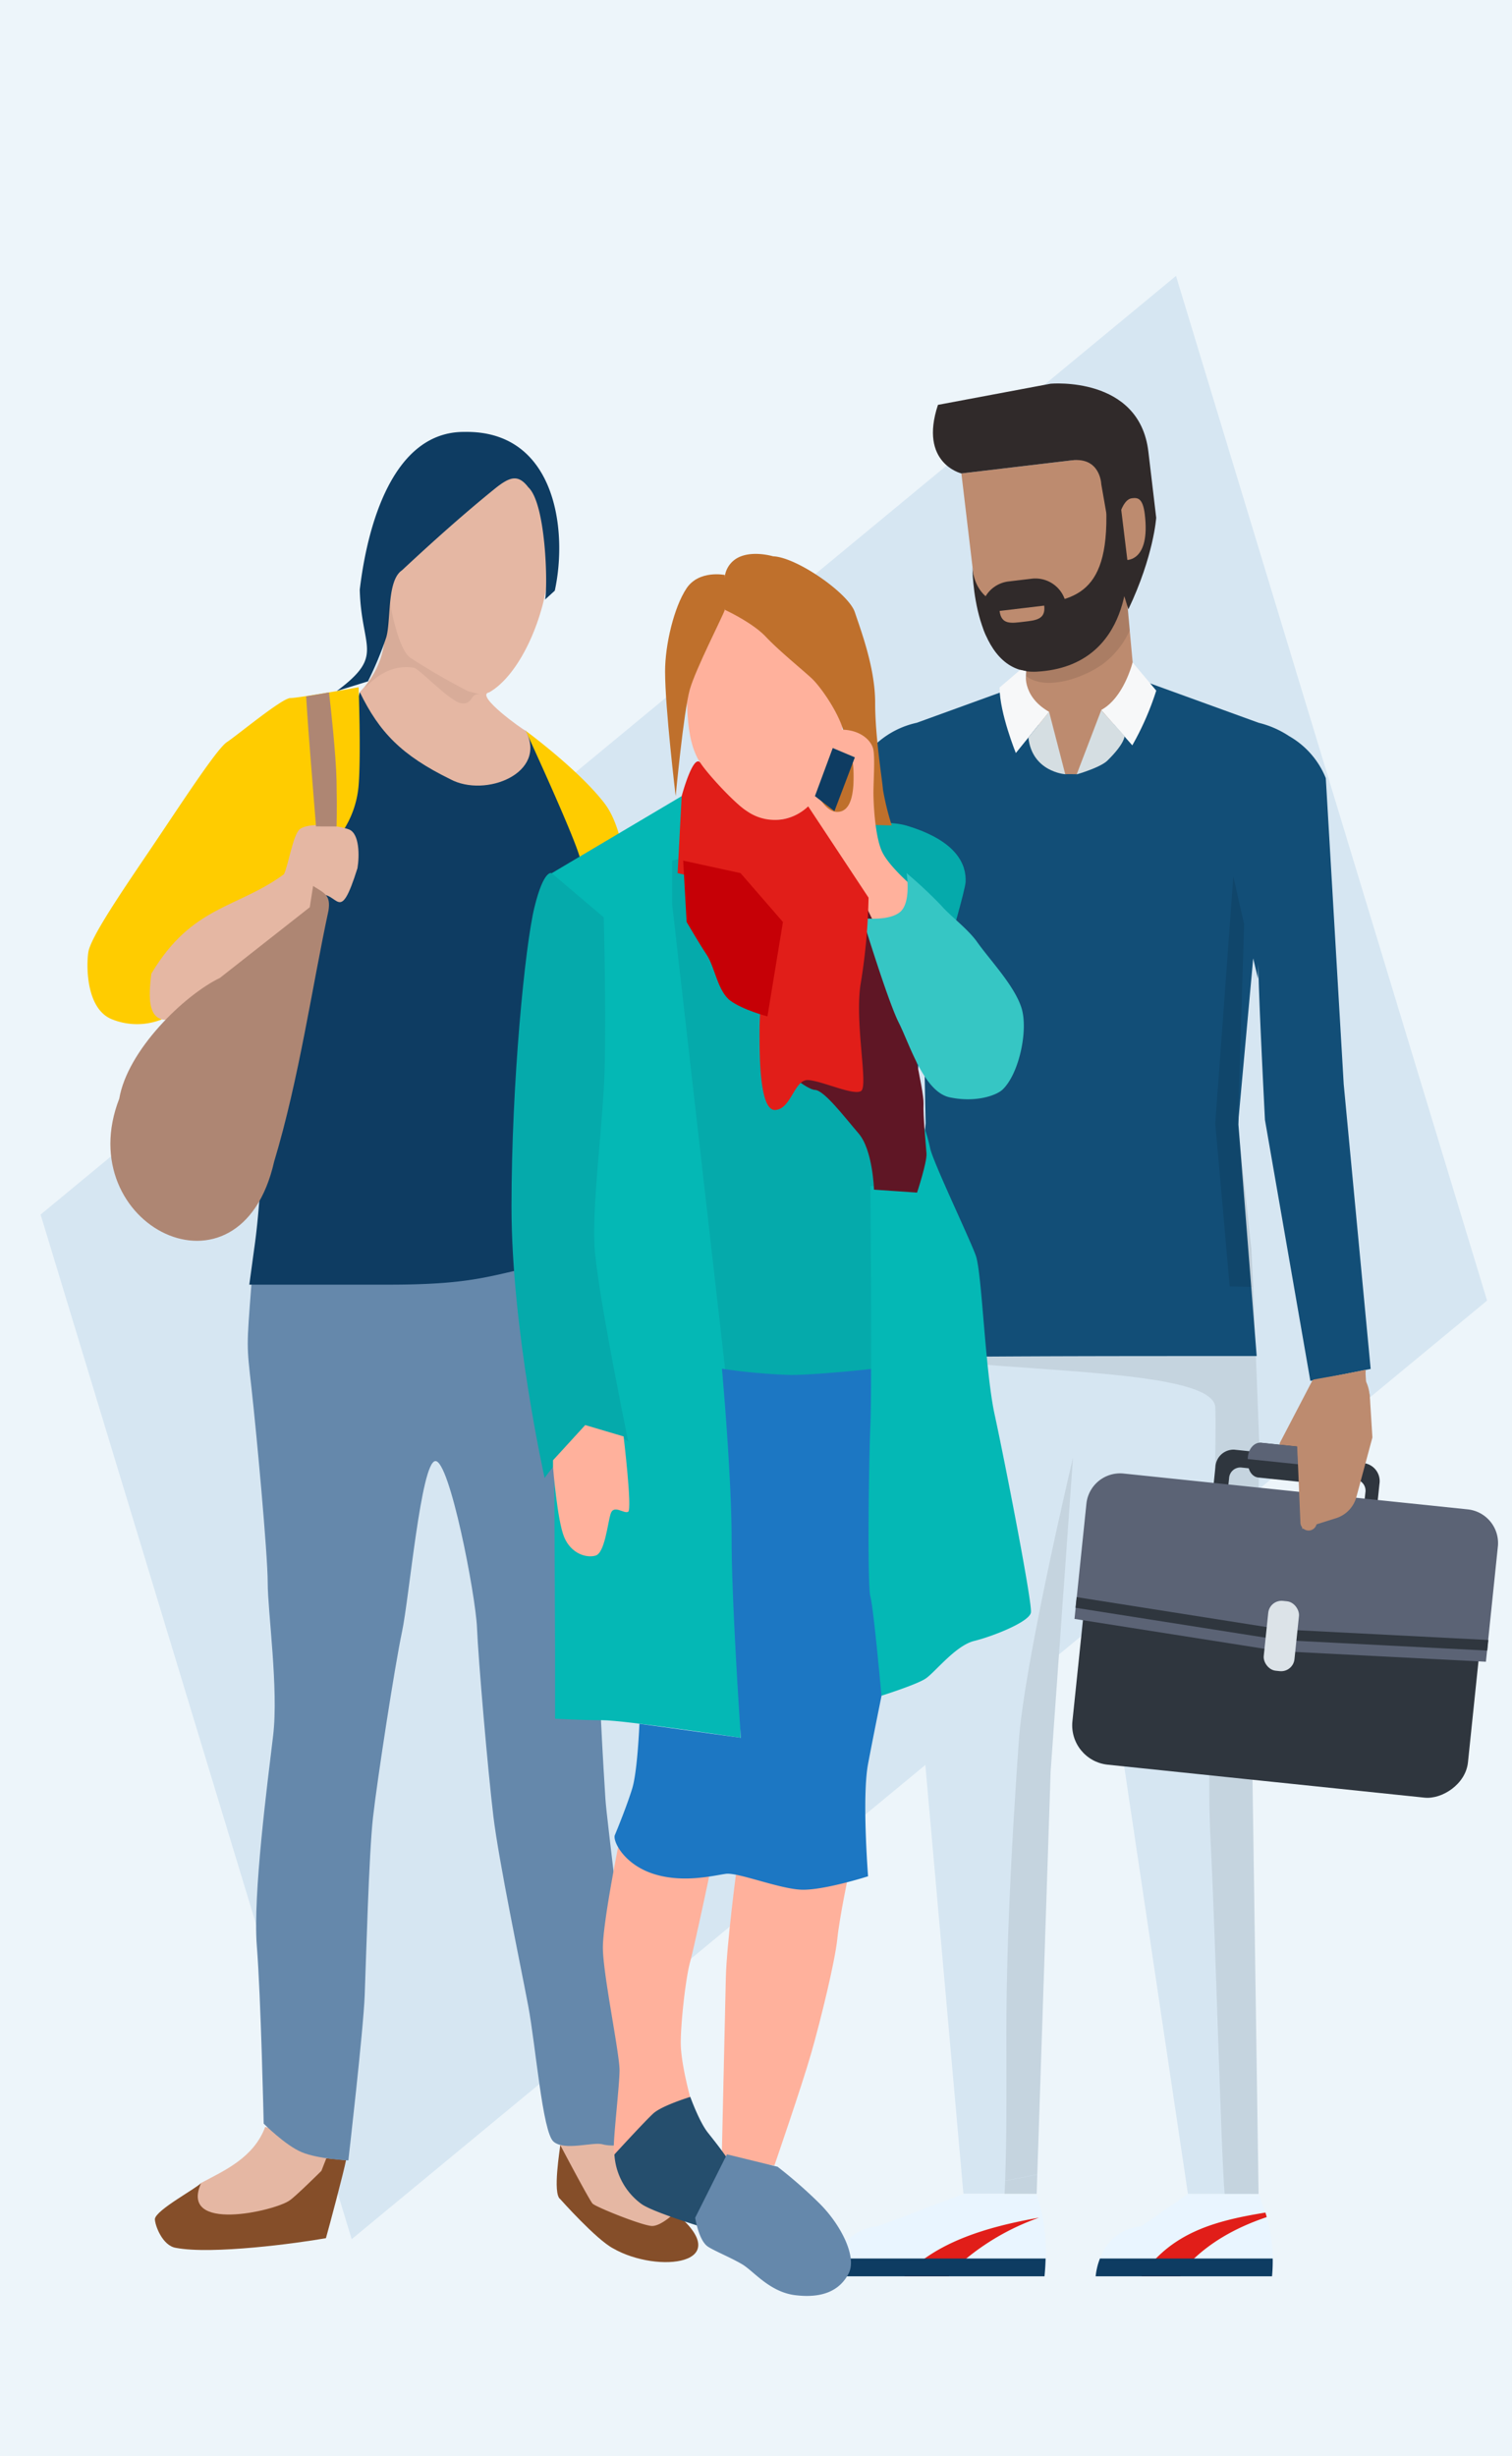 <svg xmlns="http://www.w3.org/2000/svg" viewBox="0 0 312.39 507.48"><rect width="312.39" height="507.48" style="fill:#edf5fa"/><polygon points="8.39 250.95 72.66 462.65 307.24 268.72 242.97 57.01 8.39 250.95" style="fill:#d6e6f2"/><path d="M115.75,443.19c0,.57-1.65,10.08,0,11.18,0,0,7.42,8.35,10.94,10.19,9.24,5.3,25.79,3.33,12.77-7.4C124.54,460.12,122.62,452.29,115.75,443.19Z" style="fill:#854e29"/><path d="M71.49,446.33c-.43,2.29-3.41,13.5-4.15,16.11-5.88,1.05-23.51,3.43-31,2C33.54,464,32,459.74,32,458.48c.22-1.89,8.62-6.34,9.57-7.46-2,5.21,10.85,6.24,13.28,4.61,2.39-.95,12.21-9.73,12.21-9.73Z" style="fill:#854e29"/><path d="M130,443c.32,4.76,7.07,11.4,9.42,14.19,0,0-2.77,2.73-4.68,2.73S123.1,456,122.43,455.3s-6.68-12.11-6.68-12.11a63.4,63.4,0,0,1,7.12-1.08C124.62,442.11,130,443,130,443Z" style="fill:#e5b7a3"/><path d="M54.79,439.46c-2.37,6.36-8.41,9-13.22,11.56-4.66,10.36,15.06,5.84,18.21,3.66,1.14-.7,6.62-6.14,6.62-6.14s2-5,2-5.35S54.79,439.46,54.79,439.46Z" style="fill:#e5b7a3"/><path d="M51.94,265.43c-1,13-1,12.36,0,21.22S55.31,321,55.31,327s2.27,22,1.12,31.61-4.21,33-3.37,43.45,1.42,36.71,1.42,36.71,4.49,4.51,7.89,5.92,9.6,1.68,9.6,1.68,3.1-26.79,3.38-34.12.86-29.08,1.71-36.71,4.5-31.33,6-38.39,3.92-35,6.87-35.27,8.34,27.66,8.62,34.43,2.26,29.64,3.38,38.94,5.67,31.05,7.21,39.23,2.94,26,5.21,28,8.2,0,10.15.57,6.06,0,6.06,0-1.26-22.87-1.26-30.23-3.92-36.4-4.22-41.19-1.69-26.55-1.14-31.62,5.24-33.73,5.36-45.15-1.39-34.42-1.39-34.42-7.6-4.93-9.88-3.9S51.94,265.43,51.94,265.43Z" style="fill:#6588ab"/><path d="M54,241.44s-.42,9.33-1.49,16.63l-1,7.36H80.24c15.25,0,19.75-1.39,28.38-3.39a87.21,87.21,0,0,1,18.75-1.68s-7.4-43.47-6.79-45.16,5.4-14.82,4.53-24.63S108.62,151,108.62,151l-34.29-7.94-17.5,61.89Z" style="fill:#0e3c62"/><path d="M33.31,210.67a13.81,13.81,0,0,1-10,0c-5.5-2-5.5-10.92-5.07-13.89s6.45-11.87,12.63-21,13.83-21,16-22.44,11.41-9.11,13.11-9.11S74.09,142,74.09,142s.52,14,0,20.31a20.08,20.08,0,0,1-3.94,10.38Z" style="fill:#fc0"/><path d="M61.9,171.36c1.83-1.53,7.94-.83,10.17,0s2.2,5.5,1.79,8c-3.8,12.1-3.87,4.76-8,5.51-2,.85-.95,2.78-2,4.14s-12.36,10-15.67,12.27-8,7.32-9.39,8.16c-8.33,4-8.31-2.09-7.53-8.27,8.4-14.09,17.62-13.4,27.39-20.53C59.55,178.9,60.52,172.54,61.9,171.36Z" style="fill:#e5b7a3"/><path d="M134,232.71a32.8,32.8,0,0,0-3.54,7c-1,3.26,0,9.31,0,9.31s5.5,6.09,6.76,7.08a3.5,3.5,0,0,1,1.47,4.14c-.5,1.91-.48,5-1.75,7.7s-2.24,5.78-.82,6.64,5.64-3.54,6.91-5.35,3.38-10.6,3.38-14a21.79,21.79,0,0,0-2.69-9.57c-1.12-1.85-6.19-11.85-6.19-11.85S135.29,232.4,134,232.71Z" style="fill:#e5b7a3"/><path d="M108.62,151s8.73,18.9,10.85,25.12,4.81,19.88,4,25.54c-.51,3.47-3.79,9-4.23,13.26s3.56,18.47,4.23,22.86,4,21.59,4.27,24.56.12,24.11,0,28.64-2.15,18.91-2.15,18.91,5.93-12.13,6.51-18.33a137.23,137.23,0,0,0,0-22.6c-.71-7.61-2.84-18.35-3-21.6s-1-20.17-.85-25.52,1.94-22.57,1.81-27.92.15-21.06-5.21-28S108.62,151,108.62,151Z" style="fill:#fc0"/><path d="M137.55,233.83s-6-15-6.87-18.76a86,86,0,0,1-1.22-10.13l-2.57,16.39,1.59,26,2,1.7Z" style="fill:#f6a71c"/><path d="M24.64,227c-10.18,26.17,25,43.91,32,13,5.17-17.13,7.91-36.51,11.23-51.87.48-3.15-.76-3.56-3.18-5.07L64,187.45l-18.56,14.6C38,205.65,26.34,217,24.64,227Z" style="fill:#ae8673"/><path d="M65.29,170.75S64,154.79,63.73,151c-.18-2.61-.4-5.54-.48-7.13,1.42-.23,3.11-.52,4.73-.81.37,3.22,1.43,12.78,1.55,18.22.14,6.65,0,9.48,0,9.48Z" style="fill:#ae8673"/><path d="M103.39,96.65c17.87,6,9,40-2.32,46.4-3.13.55,7,7.77,7.55,7.94,4.57,8.74-8.34,13.92-15.6,10-10-4.91-14.63-9.64-18.69-18,9.91-10.4,2.14-20.44,5.14-32C84.67,99.39,92.65,95.68,103.39,96.65Z" style="fill:#e5b7a3"/><path d="M96,89.24c18.8-.31,21.36,20.31,18.62,32.81l-2,1.82c.58-2.73.2-19.82-3.47-23.19-2.1-2.76-3.81-2.11-6.55,0C96,106,89.3,112,83.07,117.82c-3.17,2.12-2.26,10.27-3.25,13.81a69.05,69.05,0,0,1-3.8,9.15l-6.44,2c10-7.45,5.06-8.7,4.75-20.94C75.91,108.48,81.21,89.1,96,89.24Z" style="fill:#0e3c62"/><path d="M75.35,142.11c1.31-1.1,4.64-5.05,10.2-4.13,1.07.18,7.65,7.23,9.91,7.36,2.48.15,1.54-2.36,3.94-1.83l-2.63-.67a130.55,130.55,0,0,1-12-6.94c-2.8-2-4.41-12.58-4.41-12.58s-.68,9.34-1.85,12.47A56.82,56.82,0,0,1,75.35,142.11Z" style="opacity:0.06"/><path d="M259.83,439.82l.2,13.49H245.44l-1.49-10L232.1,363.84l-6.95-62.79-3.46.16L217.07,366l-2.76,83.25-.13,4H199.05l-.1-1.11-7.79-87.7-3.07-61.78.92-36.61c.37.25,69.63-.15,69.9-.2l1.3,33.56-1.5,64Z" style="fill:#d6e6f2"/><path d="M259.83,439.82l.2,13.49h-7c-.17-1.5-.38-5.88-.62-11.84-.68-17.22-1.59-47.82-2.32-61.67-1-18,1.43-78.14,1-89-.33-8-41.55-7.17-62.41-10.43-1.19-.18,53.62-13.49,53.07-14.38,9.82,0,17.08-.1,17.17-.12l1.3,33.56-1.5,64Z" style="opacity:0.08"/><path d="M207.55,453.31h6.63l.13-4-6.64,1.28C207.63,451.47,207.6,452.39,207.55,453.31Z" style="opacity:0.08"/><path d="M207.93,423.77c0,8.94.08,17.88-.26,26.78l6.64-1.28L217.07,366l4.62-64.83S211.57,343.75,210.47,360C209,381.2,207.81,402.48,207.93,423.77Z" style="opacity:0.08"/><path d="M277.62,224l-3.7-63.22h0a17.53,17.53,0,0,0-7.57-8.68,19.93,19.93,0,0,0-6.3-2.76l-34.66-12.58a1.66,1.66,0,0,1,0-.22s0-.07,0-.11l-.22-.08-.45.16-.44-.16-.22.08s0,.07,0,.11l0,.22-34.66,12.58a18.11,18.11,0,0,0-12.9,10.83h0l-3.69,63.22-5.44,58.84,12.46,2.47,9.38-53.92s1.42-27.57,1.36-32.39l.67,33.66-1.93,25.58h0l-.52,22.79c23.61-.26,47.23-.24,70.85-.24l-3.77-47.82.05-1.51,3-32.83,1,4.2.07-3.21c-.06,4.81,1.36,32.38,1.36,32.38l9.38,53.92,12.46-2.47Z" style="fill:#124e77"/><path d="M178.93,282l.52-2.69a14.8,14.8,0,0,1-11-.36l-.12,2h0L163,299.55l2.07,12,4.16,5.58a2.56,2.56,0,0,0,3.36-2.24c.48-3.07,2.29-16.91,2.29-16.91s2.1-.75,2.34,1.92,1.28,6.72,4.46,6.69l-.34-12.64Z" style="fill:#bd8b6f"/><polygon points="255.76 232.34 257.05 190.96 254.81 181.09 254.06 191.44 251.08 232.1 254.06 265.79 258.91 265.9 258.54 258.09 255.76 232.34" style="opacity:0.1"/><path d="M245.44,453.31,235.75,460c-8.78.87-9.38,10.33-9.38,10.33h36.44c.8-8.74-1.77-13.94-2.71-17Z" style="fill:#e9f5ff"/><path d="M235.84,470.32h8a6,6,0,0,1,1.22-2c4.45-4.88,10.31-8.1,16.65-10.23a7.82,7.82,0,0,0-.27-.94C251.53,458.78,242.11,461.06,235.84,470.32Z" style="fill:#e11e19"/><path d="M199.05,453.31,181.29,460c-8.78.87-9.39,10.33-9.39,10.33h43.9a38.81,38.81,0,0,0-1.65-17Z" style="fill:#e9f5ff"/><path d="M186.85,470.32h9.2a5.77,5.77,0,0,1,1.16-1.54,49.71,49.71,0,0,1,17.47-10.58C204.11,460.06,193.43,463.17,186.85,470.32Z" style="fill:#e11e19"/><path d="M226.37,470.32h36.44a33.68,33.68,0,0,0,.14-3.68H227.26A13.72,13.72,0,0,0,226.37,470.32Z" style="fill:#0e3c62"/><path d="M172.83,466.55a14,14,0,0,0-.93,3.77h43.9c.13-1.31.2-2.52.23-3.68H173.77A5.55,5.55,0,0,1,172.83,466.55Z" style="fill:#0e3c62"/><path d="M198.63,97.82l2.54,21.38A17.54,17.54,0,0,0,221,134.51c10-1.18,17.42-20,17.32-26.59L236.69,93.3Z" style="fill:#bd8b6f"/><path d="M212.54,121.19l-.69,22.36c1,3.74,6.08,12.09,8.24,16.42.43-.05,2,0,2.36,0,3.41-4.84,12-15.24,12.05-17.84l-2.06-22.45Z" style="fill:#bd8b6f"/><path d="M212.08,136,212,139.7c4.21,3.2,12.21.24,16-2.61a17.71,17.71,0,0,0,5.44-6.92l-.83-9.11C229.31,128.61,219.56,133.36,212.08,136Z" style="opacity:0.1"/><path d="M217.07,79.28l-23.28,4.37c-4,12.07,4.84,14.17,4.84,14.17l22.83-2.71c5.91-.7,6.07,4.93,6.07,4.93l1.05,6,2.95-.35s.78-2.56,2.31-2.74c1.14-.14,2.27-.17,2.69,3.37,1.15,9.67-3.77,9.38-3.77,9.38l-.56,7.19.93,3c5.24-11,5.75-18.92,5.75-18.92l-1.62-13.67C235.4,77.61,217.07,79.28,217.07,79.28Z" style="fill:#302a2a"/><path d="M211.77,133.49l.23,2a13.66,13.66,0,0,0,15.52-5A16.8,16.8,0,0,1,211.77,133.49Z" style="opacity:0.1"/><path d="M231.34,102.74l-2.88.34c1.25,20.39-6.73,20.93-16.56,22.07-11,1.27-11-8.08-11-8.08s0,22.42,13.25,21.71c20.36-1.09,18.79-22.92,18.79-22.92Z" style="fill:#302a2a"/><path d="M220.31,125.16a6.44,6.44,0,0,0-7.18-5.59l-4.71.56a6.43,6.43,0,0,0-5.67,7.12L203,129a6.43,6.43,0,0,0,7.17,5.59l4.72-.56a6.44,6.44,0,0,0,5.67-7.11Z" style="fill:#302a2a"/><path d="M206.52,126.23c.35,2.89,2.4,2.54,4.94,2.24s4.62-.45,4.28-3.34Z" style="fill:#bd8b6f"/><path d="M271.16,285.21l-6.78,13,0,3.47,16.41-3,1.95-6.18c.47-2.57.51-5.45-.82-7.62l.27-1.76-10.78,1.91Z" style="fill:#bd8b6f"/><path d="M212,138.67l-1.22-.27-4.26,3.66c0,5.26,3.36,13.53,3.36,13.53l6.87-8.51C210.87,143.72,212,138.67,212,138.67Z" style="fill:#f7f8f9"/><path d="M212.47,152.38c.78,7.13,7.62,7.59,7.62,7.59l-3.34-12.89Z" style="fill:#d5dee2"/><path d="M227.52,146.69l6.42,7.31a59,59,0,0,0,4.95-11.31L234,136.86S232.22,144.16,227.52,146.69Z" style="fill:#f7f8f9"/><path d="M222.45,160s4.87-1.4,6.34-2.84c3.64-3.56,3.56-5.1,3.56-5.1l-4.83-5.32Z" style="fill:#d5dee2"/><path d="M285,306.64l-.79,7.64-2.73-.28.62-5.62a2.36,2.36,0,0,0-1.91-2.7l-23.83-2.48a2.34,2.34,0,0,0-2.42,2.25l-.62,5.62-3-.31.79-7.64a3.76,3.76,0,0,1,3.88-3.6l26.92,2.8A3.75,3.75,0,0,1,285,306.64Z" style="fill:#2f363e"/><rect x="235.33" y="297.82" width="58.6" height="82.16" rx="8.17" transform="translate(-99.85 567.01) rotate(-84.06)" style="fill:#2f363e"/><path d="M303.25,311.86l-71.08-7.4a7,7,0,0,0-7.7,6.14L222,334.49l42.3,6.66L307,343.34l2.48-23.89A7,7,0,0,0,303.25,311.86Z" style="fill:#5b6375"/><polygon points="222.44 329.99 222.21 332.19 264.51 338.85 307.28 341.04 307.5 338.85 264.74 336.66 222.44 329.99" style="fill:#2f363e"/><rect x="261.53" y="330.78" width="6.38" height="14.51" rx="2.77" transform="translate(36.42 -25.59) rotate(5.94)" style="fill:#dce3e8"/><path d="M278.7,304.12c-.17,1.7-1.4,3-2.73,2.82l-16-1.66c-1.33-.14-2.27-1.63-2.09-3.33l.1-1c.18-1.7,1.4-3,2.74-2.82l16,1.66c1.33.14,2.27,1.63,2.09,3.33Z" style="fill:#2f363e"/><path d="M278.83,303.12l-.05.52-21-2.18.05-.52c.18-1.72,1.41-3,2.75-2.85l16.11,1.67C278.07,299.9,279,301.41,278.83,303.12Z" style="fill:#5b6375"/><path d="M269.05,315.88l7.2-2.27a6.32,6.32,0,0,0,4-4.35L283.55,297,283,288.3a25.28,25.28,0,0,0-.75-2.53l-.17-2.74-10.77,2.18-3.53,9.59Z" style="fill:#bd8b6f"/><path d="M268.68,314.7a1.69,1.69,0,0,0,3.37-.07l.36-19.29-4.52.51Z" style="fill:#bd8b6f"/><path d="M140.84,164.49s1.14,41.13,3.41,55.57,5.37,44.41,6.64,56.39,2.14,82.6,2.14,82.6-24.07-3.63-28.59-3.63-9.76-.31-9.76-.31V341L114,180.41Z" style="fill:#04b8b5"/><path d="M128,380.15s-3.44,16.89-3.44,22.26S128,424.19,128,427.75s-1.64,16.58-1.09,17.39,8-8.12,10.8-9.09a17.26,17.26,0,0,0,4.88-2.78s-1.94-7-1.94-11.2,1-13.32,1.94-16.74,4.4-19.84,4.4-19.84Z" style="fill:#ffb19c"/><path d="M152.2,386.13s-2.08,15.61-2.24,22.62-.85,37.37-.85,37.37L160,447.41s5.66-16.41,7.61-23.22,4.89-18.86,5.38-23.56,2.42-13.8,2.42-13.8Z" style="fill:#ffb19c"/><path d="M182.27,283.45l-32.15,2.12-11.24-98.65v-9.09s37.86-10.41,48.43-7.24,12.36,8.19,12.19,11.62-11.88,40.14-12.5,50.56S182.27,283.45,182.27,283.45Z" style="fill:#05aaab"/><path d="M132.11,356.16s-.39,9.83-1.5,13.41-3.1,8.45-3.58,9.59,1.78,6,7.95,8,12.53.33,15,0,11,3.1,15.57,3.28,13.8-2.77,13.8-2.77-1.29-16.42,0-23.24,3.1-15.61,3.1-15.61l2-3.59s-3.91-11.71-3.91-20.14V282.8s-11.7,1.29-17.25,1.29a122.8,122.8,0,0,1-14.13-1.29s2,22,2,35.35,1.91,40.9,1.91,40.9Z" style="fill:#1c77c3"/><path d="M124.74,189.55s.66,24.67,0,35.58-2.27,23.52-1.93,32,7,40.75,7,40.75-3.91-3.05-8.29-1.1-9,8.59-9,8.59-6.84-30.52-6.84-56.06,2.79-53.95,4.75-61.9,3.56-7,3.56-7Z" style="fill:#05aaab"/><path d="M114.26,303.12s.87,11.08,2.31,14.49,4.58,4.35,6.48,3.8,2.47-6.55,3.1-8.61,2.79.07,3.64-.45-.95-15.56-.95-15.56l-7.93-2.35-6.65,7.27Z" style="fill:#ffb19c"/><path d="M182.12,350.36s7.15-2.25,9.09-3.52,6.18-6.84,10.07-7.8,11.37-3.92,11.71-5.86-5.52-31.86-7.5-40.95-2.6-29.26-3.89-32.83-8.76-19.17-9.41-22.09a31.27,31.27,0,0,0-1.31-4.54s-2,11.67-4.55,12-6.5.31-6.5.31.34,41.53,0,49.34-.65,33.21,0,35.47S182.12,350.36,182.12,350.36Z" style="fill:#04b8b5"/><path d="M154,124.19c-3.6.81-12.35,5.37-12.19,15.45s.23,15.39,4.54,20.26,6.78,9.62,13.35,9.55,11.69-5.53,13.13-12.14,2.12-14.91,1.46-18.82-5.2-13.81-11.85-14.3S154,124.19,154,124.19Z" style="fill:#ffb19c"/><path d="M187.51,211s3.41,14.36,3.3,17,.49,8.55.61,10.35-1.95,8.06-1.95,8.06l-8.9-.61s-.23-8.18-3.17-11.6-7.09-8.89-9-9-6.58-4.4-6.58-4.4l10-39.47s13.38,9.12,14.27,10.84S187.51,211,187.51,211Z" style="fill:#5f1625"/><path d="M159.72,114.94c4.84.16,15.59,7.64,16.89,11.54s4.2,11.55,4.2,18.69,1.47,15.93,1.62,18a56.11,56.11,0,0,0,1.81,7.39L167,170s7.83-13.13,7.6-17.18-4.83-10.74-6.91-12.67-6.74-5.69-9.49-8.61-8.41-5.53-8.41-5.53v-7.17a5.17,5.17,0,0,1,3.26-3.88C156,113.81,159.72,114.94,159.72,114.94Z" style="fill:#bf702c"/><path d="M188.78,183.36l-2.11,6.19-6.18.95s-2-4.23-3.59-7.14-4.05-5.22-5.2-6.67a27,27,0,0,1-2.75-5c-.64-1.47-2-5-2-5s.65-2.61,1.33-2.76,2.1,3.82,4.7,3.82,3.17-3.18,3.33-5.51c.08-1.35.12-5.21-.47-5.53-1.55-.91-3.28-.57-4.07-1.07-1-.69-2.85-4.72,1.54-4.88s6.83,2.27,7.15,4.22,0,6.52,0,8.79.32,9.09,1.78,12.2S188.78,183.36,188.78,183.36Z" style="fill:#ffb19c"/><path d="M207.13,225.13c3.43-3.25,5.37-12.35,3.9-16.93s-6.48-9.81-9.09-13.49c-2-2.84-5.69-5.51-7.48-7.62a94.19,94.19,0,0,0-7.15-6.69s1,6-1.31,8-7.8,1.3-7.8,1.3,5.2,17.07,7.5,21.62,5.17,14.28,10.53,15.41S205.85,226.34,207.13,225.13Z" style="fill:#36c6c4"/><path d="M140.84,164.49s2.43-9.09,3.91-6.81,7.19,8.47,9.58,9.92a10,10,0,0,0,7.46,1.66,10.16,10.16,0,0,0,5.19-2.65l12.47,18.86a123.17,123.17,0,0,1-1.56,17.36c-1.47,8,1.61,21.63,0,22.6s-8-2.09-10.91-2.27-3.46,6-6.82,6.18-3.23-12-3.23-16.56,1.31-18.22-.33-22.28-2.77-6.5-6.83-7.65S140,180.4,140,180.4Z" style="fill:#e11e19"/><path d="M158.56,210s-5.06-1.31-7.67-3.25-3.23-7-4.85-9.43-4.18-6.83-4.18-6.83l-.71-12.67L153,180.4l8.76,10.1Z" style="fill:#c60006"/><path d="M126.94,445.14a13.7,13.7,0,0,0,5.58,10.23c2.79,2,16.59,6,16.59,6s4.07-6.83,3.77-9.91-4.91-8.62-6.68-10.89-3.58-7.32-3.58-7.32-5.86,1.79-7.64,3.42S126.94,445.14,126.94,445.14Z" style="fill:#254e6d"/><path d="M160.65,447.68a96.16,96.16,0,0,1,8.75,7.67c4.21,4.21,7.77,10.92,5.91,14.43-1.93,3.69-5.67,5.09-11,4.44s-8.61-5-11-6.4-5.6-2.7-7-3.6c-1.95-1.21-2.68-6-2.68-6l6.56-13.1Z" style="fill:#6588ab"/><path d="M139.6,164.49s1.63-17.35,2.91-22c1.18-4.19,6.74-15,7.26-16.52s0-7.17,0-7.17-5.36-1.11-7.94,2.78-4.42,11.61-4.42,17.15C137.41,146.38,139.6,164.49,139.6,164.49Z" style="fill:#bf702c"/><polygon points="172.05 154.55 176.62 156.48 172.4 167.6 168.37 164.49 172.05 154.55" style="fill:#0e3c62"/></svg>